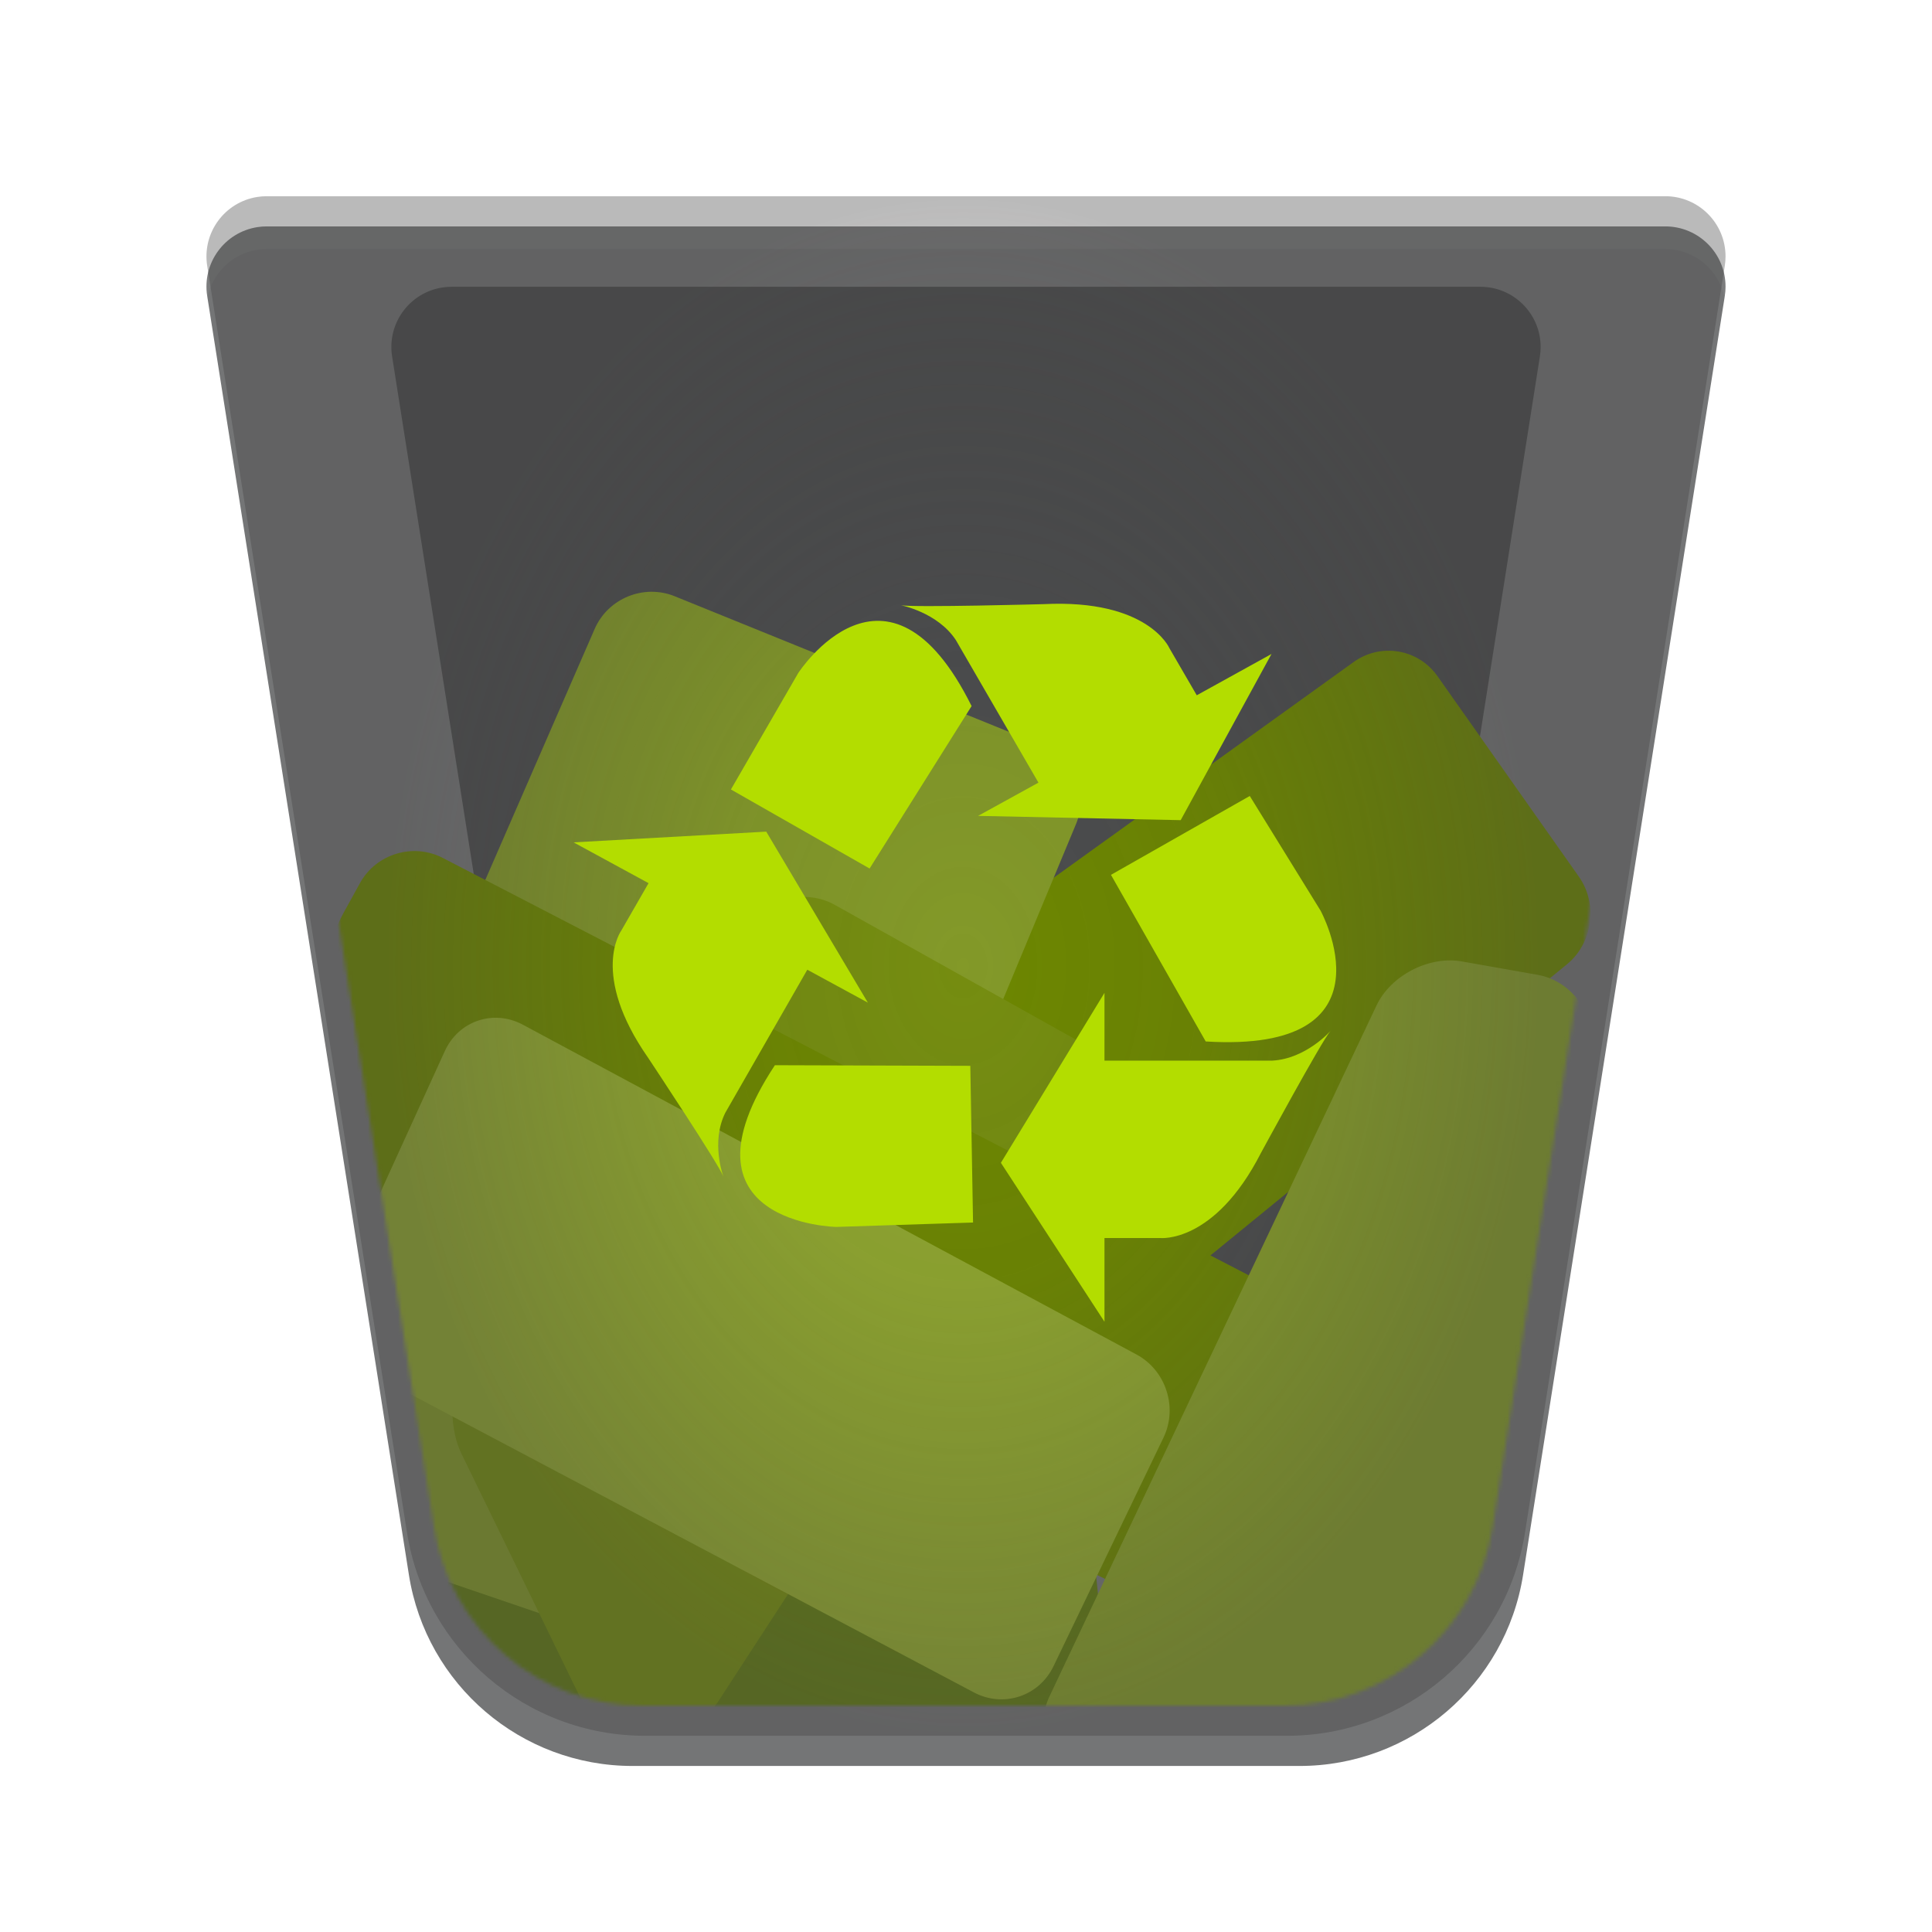 <svg xmlns="http://www.w3.org/2000/svg" xmlns:xlink="http://www.w3.org/1999/xlink" width="512" height="512" viewBox="0 0 512 512">
  <defs>
    <filter id="user-trash-full-a" width="126.5%" height="126.5%" x="-13.2%" y="-13.2%" filterUnits="objectBoundingBox">
      <feOffset dy="8" in="SourceAlpha" result="shadowOffsetOuter1"/>
      <feGaussianBlur in="shadowOffsetOuter1" result="shadowBlurOuter1" stdDeviation="10"/>
      <feColorMatrix in="shadowBlurOuter1" result="shadowMatrixOuter1" values="0 0 0 0 0   0 0 0 0 0   0 0 0 0 0  0 0 0 0.2 0"/>
      <feMerge>
        <feMergeNode in="shadowMatrixOuter1"/>
        <feMergeNode in="SourceGraphic"/>
      </feMerge>
    </filter>
    <path id="user-trash-full-b" d="M18.675,0 L389.325,0 C398.14,-2.58290325e-14 405.285,7.146 405.285,15.96 C405.285,16.793 405.22,17.624 405.09,18.447 L351.636,357.348 C347.036,386.516 321.897,408 292.369,408 L115.631,408 C86.103,408 60.964,386.516 56.364,357.348 L2.91,18.447 C1.536,9.74 7.481,1.568 16.188,0.195 C17.011,0.065 17.842,7.25838842e-15 18.675,0 Z"/>
    <filter id="user-trash-full-c" width="156.3%" height="158.1%" x="-28.2%" y="-29%" filterUnits="objectBoundingBox">
      <feGaussianBlur in="SourceGraphic" stdDeviation="30"/>
    </filter>
    <path id="user-trash-full-e" d="M389.325,0 C398.14,-2.58290325e-14 405.285,7.146 405.285,15.96 C405.285,16.793 405.22,17.624 405.09,18.447 L405.007,18.979 C403.611,11.589 397.121,6 389.325,6 L389.325,6 L18.675,6 C17.842,6 17.011,6.065 16.188,6.195 C9.352,7.273 4.218,12.543 2.993,18.971 L2.91,18.447 C1.536,9.74 7.481,1.568 16.188,0.195 C17.011,0.065 17.842,7.25838842e-15 18.675,0 L389.325,0 Z"/>
    <path id="user-trash-full-f" d="M7.961,0 C7.546,0 7.131,0.033 6.721,0.097 C2.378,0.782 -0.587,4.858 0.098,9.2 L53.041,344.86 C57.323,372.005 80.719,392 108.199,392 L278.374,392 C305.854,392 329.25,372.005 333.532,344.86 L386.475,9.2 C386.539,8.79 386.572,8.375 386.572,7.96 C386.572,3.564 383.008,0 378.612,0 L7.961,0 Z"/>
    <radialGradient id="user-trash-full-h" cx="50%" cy="50%" r="50%" fx="50%" fy="50%" gradientTransform="matrix(0 1 -.761 0 .88 0)">
      <stop offset="0%" stop-color="#404040" stop-opacity="0"/>
      <stop offset="41.406%" stop-color="#3B3B3B" stop-opacity=".154"/>
      <stop offset="100%" stop-color="#434242" stop-opacity=".727"/>
    </radialGradient>
    <path id="user-trash-full-i" d="M18.675,0 L389.325,0 C398.14,-2.58290325e-14 405.285,7.146 405.285,15.96 C405.285,16.793 405.22,17.624 405.09,18.447 L352.147,354.106 C347.253,385.141 320.505,408 289.087,408 L118.913,408 C87.495,408 60.747,385.141 55.853,354.106 L2.91,18.447 C1.536,9.74 7.481,1.568 16.188,0.195 C17.011,0.065 17.842,7.25838842e-15 18.675,0 Z"/>
  </defs>
  <g fill="none" fill-rule="evenodd">
    <g filter="url(#user-trash-full-a)" transform="translate(52 52)">
      <mask id="user-trash-full-d" fill="#fff">
        <use xlink:href="#user-trash-full-b"/>
      </mask>
      <use fill="#525354" fill-opacity=".8" xlink:href="#user-trash-full-b"/>
      <path fill="#000" fill-opacity=".35" d="M67.675,16 L340.325,16 C349.14,16 356.285,23.146 356.285,31.96 C356.285,32.793 356.22,33.624 356.09,34.447 L318.094,275.348 C313.493,304.516 288.354,326 258.826,326 L149.174,326 C119.646,326 94.507,304.516 89.906,275.348 L51.91,34.447 C50.536,25.74 56.481,17.568 65.188,16.195 C66.011,16.065 66.842,16 67.675,16 Z" filter="url(#user-trash-full-c)" mask="url(#user-trash-full-d)"/>
      <use fill="#FFF" fill-opacity=".05" xlink:href="#user-trash-full-e"/>
    </g>
    <g transform="translate(62 60)">
      <mask id="user-trash-full-g" fill="#fff">
        <use xlink:href="#user-trash-full-f"/>
      </mask>
      <use fill="#000" fill-opacity="0" fill-rule="nonzero" xlink:href="#user-trash-full-f"/>
      <g mask="url(#user-trash-full-g)">
        <g transform="translate(20.094 88.404)">
          <path fill="#617B13" d="M16.814,275.905 C17.566,284.708 19.341,298.89 23.194,306.794 C23.194,306.794 18.176,315.596 42.967,315.596 C60.72,315.596 197.201,315.596 197.201,315.596 C206.033,315.596 212.454,308.47 211.544,299.686 L205.723,243.507 C204.812,234.72 196.911,227.819 188.087,228.092 L29.18,233.02 C20.351,233.294 13.803,240.653 14.555,249.454 L16.814,275.905 Z"/>
          <path fill="#6D8700" d="M117.554,118.859 C116.202,110.127 122,101.108 130.515,98.711 L308.659,48.563 C317.168,46.168 325.942,51.133 328.259,59.668 L345.305,122.457 C347.62,130.985 342.726,140.261 334.392,143.169 L147.336,208.437 C138.994,211.348 131.137,206.638 129.784,197.897 L117.554,118.859 Z" transform="rotate(-20 231.616 128.624)"/>
          <path fill="#839928" d="M15.581,155.792 C12.053,163.889 9.821,177.585 10.598,186.402 L16.057,248.363 C16.832,257.17 24.244,266.624 32.609,269.477 L94.045,290.43 C102.411,293.283 111.946,288.98 115.335,280.833 L203.051,70.005 C206.443,61.851 202.55,52.546 194.372,49.229 L96.711,9.609 C88.525,6.288 79.029,10.163 75.502,18.258 L15.581,155.792 Z"/>
          <path fill="#758D10" d="M71.441,300.987 C75.312,308.933 85.621,315.449 94.447,315.541 L83.721,315.429 C92.556,315.522 103.627,309.589 108.44,302.191 L208.471,148.44 C213.288,141.036 210.942,131.539 203.22,127.222 L139.166,91.409 C131.449,87.094 121.24,89.564 116.361,96.929 L42.025,209.147 C37.147,216.51 36.331,228.919 40.202,236.867 L71.441,300.987 Z"/>
          <path fill="#6D8700" d="M13.315,85.605 C17.579,77.868 27.4,74.892 35.241,78.952 L274.989,203.098 C282.833,207.16 285.709,216.717 281.417,224.435 L254.064,273.615 C249.769,281.337 239.859,284.417 231.953,280.507 L21.427,176.4 C13.51,172.485 6.41,162.171 5.569,153.378 L2.716,123.529 C1.875,114.73 4.649,101.326 8.915,93.588 L13.315,85.605 Z"/>
          <path fill="#869D29" d="M206.431,279.178 C200.685,291.317 196.039,301.134 196.039,301.134 C192.258,309.121 196.349,315.596 205.188,315.596 C205.188,315.596 271.465,315.596 295.842,315.596 C320.219,315.596 316.62,306.126 316.62,306.126 C319.954,298.05 323.394,284.385 324.307,275.579 L339.542,128.655 C340.454,119.861 334.146,111.485 325.433,109.944 L305.301,106.384 C296.597,104.844 286.475,110.074 282.693,118.064 L206.431,279.178 Z"/>
          <path fill="#90A72F" d="M15.826,173.95 C12.163,181.99 9.752,195.652 10.441,204.449 L9.848,196.872 C10.537,205.677 17.429,216.167 25.24,220.301 L176.009,300.11 C183.821,304.244 193.257,301.144 197.092,293.172 L226.254,232.553 C230.086,224.587 226.886,214.74 219.106,210.559 L56.499,123.167 C48.719,118.986 39.443,122.115 35.78,130.154 L15.826,173.95 Z"/>
        </g>
      </g>
    </g>
    <use fill="url(#user-trash-full-h)" fill-opacity=".5" fill-rule="nonzero" transform="translate(52 52)" xlink:href="#user-trash-full-i"/>
    <path fill="#B3DD00" d="M257.482,187.115 C235.099,142.057 211.554,178.34 211.554,178.34 L193.701,209.217 L230.451,230.168 L257.482,187.115 Z M336.96,173.312 L317.154,184.256 L309.895,171.751 C309.895,171.751 304.286,158.736 276.615,160.1 C276.615,160.1 242.324,161.037 238.754,160.396 C238.754,160.396 248.472,162.269 253.305,169.615 L275.2,207.409 L259.2,216.217 L312.893,217.351 L336.96,173.312 Z M205.356,282.292 C177.583,324.342 221.608,325.148 221.608,325.148 L257.869,323.981 L257.145,282.456 L205.356,282.292 Z M152,223.234 L171.874,234.046 L164.665,246.584 C164.665,246.584 156.211,258.054 171.789,280.369 C171.789,280.369 190.467,308.501 191.714,311.804 C191.714,311.804 188.295,302.734 192.219,294.879 L213.945,256.986 L229.996,265.711 L203.065,220.391 L152,223.234 Z M319.528,275.998 C370.712,279.153 349.945,241.293 349.945,241.293 L331.2,210.942 L294.417,231.844 L319.528,275.998 Z M265.246,308.156 L292.699,263.115 L292.699,281.076 L337.179,281.076 C346.122,280.583 352.573,273.237 352.573,273.237 C350.232,275.9 334.164,305.544 334.164,305.544 C321.802,329.699 307.419,328.089 307.419,328.089 L292.699,328.089 L292.699,350.273 L265.246,308.156 Z"/>
  </g>
</svg>

